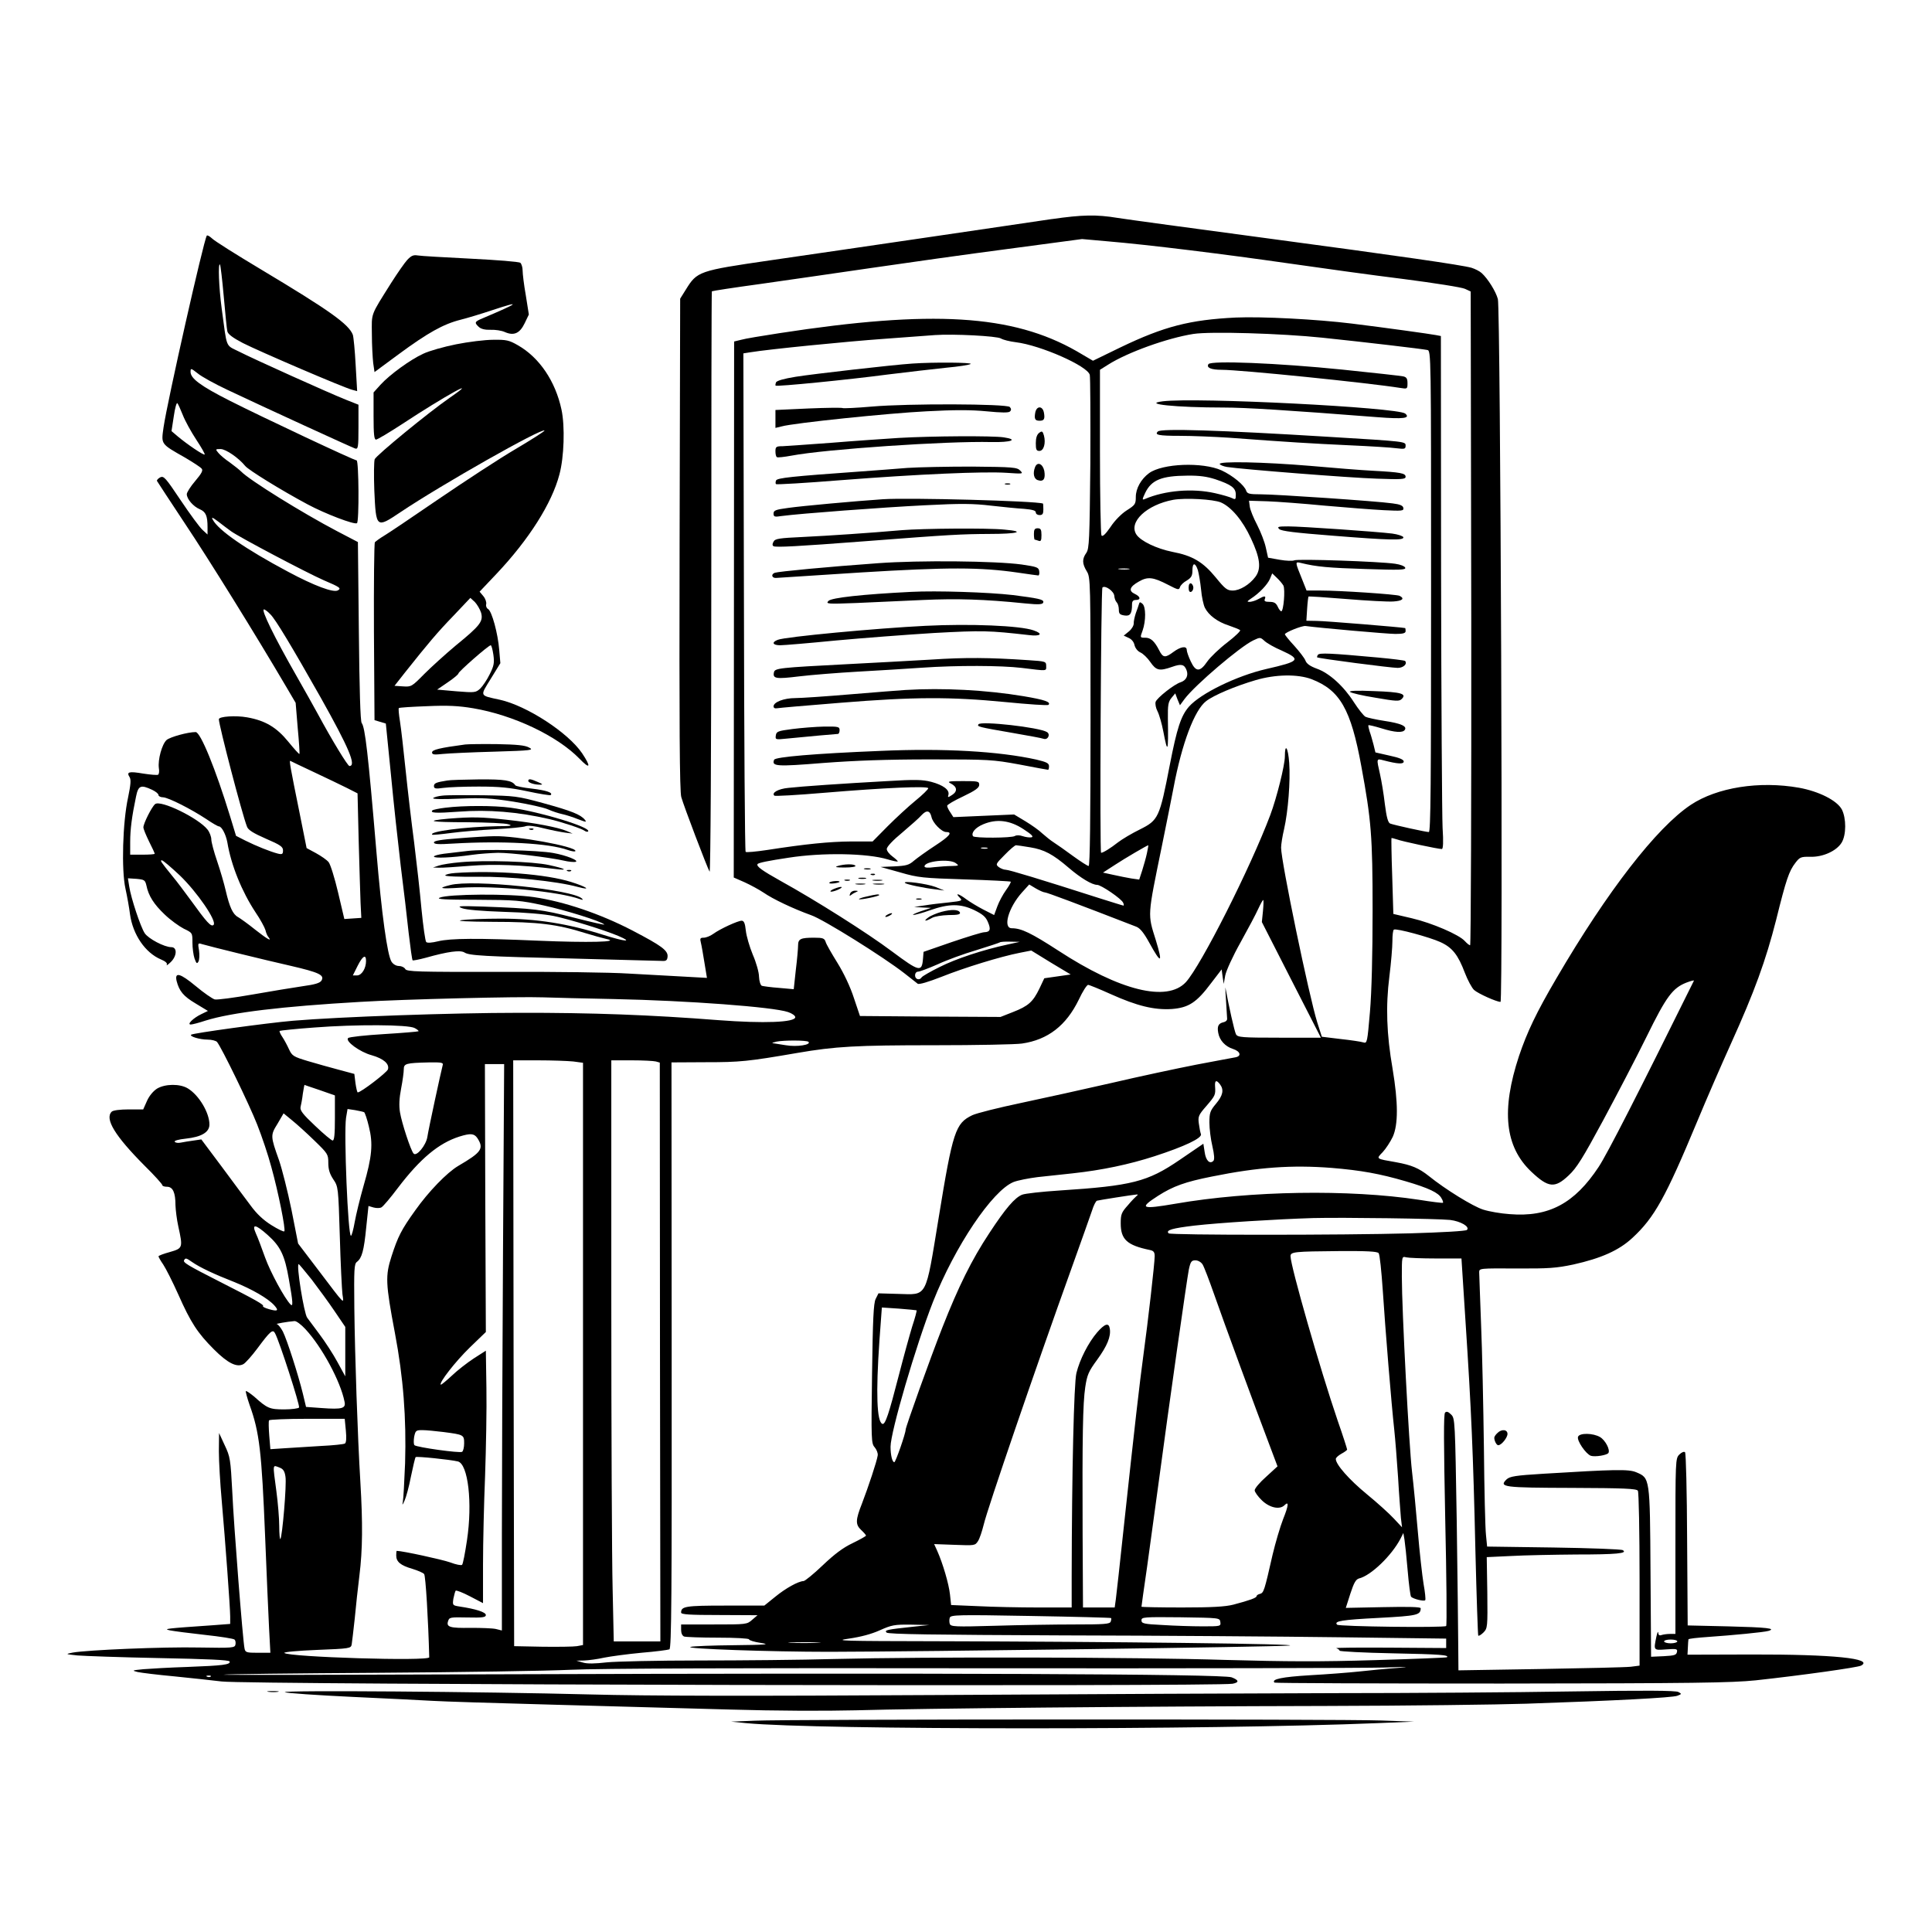 <?xml version="1.0" standalone="no"?>
<!DOCTYPE svg PUBLIC "-//W3C//DTD SVG 20010904//EN"
 "http://www.w3.org/TR/2001/REC-SVG-20010904/DTD/svg10.dtd">
<svg version="1.0" xmlns="http://www.w3.org/2000/svg"
 width="1024pt" height="1024pt" viewBox="0 0 1024 1024"
 preserveAspectRatio="xMidYMid meet">

<g transform="translate(0,1024) scale(0.1,-0.1)"
fill="#000000" stroke="none">
<path d="M5575 9079 c-71 -11 -362 -53 -645 -95 -283 -42 -665 -97 -849 -124
-378 -55 -386 -58 -446 -155 l-30 -48 -3 -1301 c-2 -964 0 -1311 9 -1341 13
-47 137 -373 150 -395 5 -9 9 649 9 1529 0 849 1 1545 3 1547 2 2 118 20 258
39 140 20 405 58 589 85 184 27 511 73 725 101 l390 52 135 -12 c215 -18 619
-68 960 -117 173 -25 448 -63 610 -83 162 -21 309 -44 325 -52 l30 -14 3
-1733 c1 -952 -2 -1732 -6 -1732 -5 0 -17 10 -28 22 -30 34 -174 96 -281 121
l-98 23 -6 200 c-4 109 -5 200 -4 202 1 1 14 -2 29 -7 25 -10 218 -51 238 -51
7 0 9 38 4 113 -3 61 -7 673 -8 1359 l-1 1247 -26 5 c-31 6 -275 40 -446 61
-187 23 -477 38 -615 32 -244 -12 -380 -47 -611 -158 l-146 -71 -87 51 c-340
194 -765 220 -1576 95 -91 -14 -182 -29 -202 -35 l-37 -9 -1 -1421 -1 -1420
57 -25 c31 -14 77 -39 101 -55 49 -34 156 -85 253 -120 66 -23 384 -222 494
-308 32 -25 64 -50 70 -55 8 -5 55 9 127 37 120 48 312 107 414 127 l61 12
104 -64 105 -63 -70 -10 -70 -10 -26 -55 c-34 -70 -58 -92 -140 -124 l-66 -26
-373 2 -372 3 -32 95 c-19 59 -53 131 -87 186 -31 50 -60 100 -63 112 -6 19
-15 22 -61 22 -71 0 -85 -6 -85 -41 0 -15 -5 -74 -12 -130 l-11 -102 -78 7
c-43 3 -84 9 -91 11 -7 3 -14 24 -15 48 0 23 -15 76 -33 117 -17 41 -34 99
-37 128 -4 39 -10 52 -22 52 -20 0 -114 -43 -151 -70 -15 -11 -38 -20 -50 -20
-19 0 -21 -4 -15 -27 4 -16 12 -64 19 -107 l13 -79 -126 7 c-69 4 -200 11
-291 16 -91 6 -392 10 -669 9 -451 -1 -505 1 -513 15 -5 9 -20 16 -33 16 -15
0 -31 9 -40 23 -22 35 -52 250 -80 584 -44 521 -60 658 -78 681 -7 9 -12 180
-15 486 l-5 473 -111 58 c-183 96 -465 271 -508 316 -10 10 -37 31 -60 48 -24
16 -51 39 -60 50 -17 20 -17 21 11 21 28 0 96 -47 131 -90 17 -21 188 -127
330 -203 93 -50 248 -109 262 -100 12 7 10 333 -2 333 -13 0 -494 226 -672
316 -154 78 -208 118 -208 153 0 21 2 20 38 -8 20 -17 91 -56 157 -87 196 -93
659 -305 677 -311 16 -5 18 5 18 113 l0 119 -68 27 c-88 35 -490 216 -568 256
-70 35 -60 12 -89 227 -15 111 -20 243 -9 233 3 -4 12 -80 20 -170 8 -89 16
-173 19 -184 3 -15 30 -35 82 -62 84 -43 538 -238 580 -248 l26 -7 -8 139 c-4
76 -11 148 -15 160 -22 56 -121 127 -485 345 -132 79 -250 153 -262 166 -13
12 -25 18 -27 14 -17 -27 -209 -878 -229 -1015 -13 -92 -17 -87 115 -162 42
-25 81 -50 87 -58 8 -9 0 -25 -34 -65 -25 -29 -45 -61 -45 -70 0 -26 35 -66
69 -80 32 -14 41 -35 41 -95 l0 -39 -26 24 c-15 13 -67 84 -116 157 -81 121
-90 131 -109 122 -11 -6 -19 -15 -17 -19 2 -4 69 -106 149 -227 127 -190 375
-590 536 -864 l50 -85 11 -134 c7 -74 11 -136 9 -137 -2 -2 -28 27 -59 65 -62
76 -122 112 -218 129 -60 11 -150 5 -150 -10 0 -31 123 -503 149 -569 6 -18
34 -35 100 -64 77 -33 91 -43 91 -62 0 -20 -4 -23 -28 -17 -39 10 -114 40
-172 69 l-49 25 -31 102 c-77 251 -157 448 -183 448 -42 0 -135 -26 -154 -42
-25 -23 -47 -105 -41 -149 3 -16 1 -32 -4 -35 -5 -3 -40 0 -79 6 -76 13 -90 9
-72 -19 8 -13 6 -39 -8 -107 -29 -131 -36 -386 -14 -484 9 -41 20 -102 24
-135 15 -109 81 -205 164 -240 24 -10 35 -20 31 -28 -4 -7 5 -1 19 12 35 32
38 81 5 81 -37 0 -122 45 -141 74 -22 33 -73 187 -82 247 l-7 44 46 -3 c41 -4
45 -6 52 -35 11 -55 40 -100 97 -154 30 -29 76 -62 101 -75 46 -22 46 -22 46
-74 0 -28 5 -66 11 -84 10 -27 13 -30 21 -16 5 10 6 35 3 58 -7 40 -6 41 16
34 44 -13 333 -84 470 -115 151 -35 180 -49 163 -78 -8 -13 -34 -21 -100 -30
-49 -7 -169 -27 -266 -44 -97 -17 -187 -29 -200 -26 -13 4 -58 35 -101 71 -82
68 -112 76 -101 27 14 -54 36 -81 100 -119 l66 -40 -35 -17 c-42 -20 -78 -55
-56 -55 8 0 43 9 79 21 138 43 404 75 820 99 230 14 843 29 970 24 52 -2 220
-6 373 -9 390 -8 846 -42 924 -69 21 -7 38 -19 38 -27 0 -28 -168 -34 -405
-16 -358 28 -676 40 -1060 39 -354 0 -948 -21 -1197 -42 -139 -12 -532 -66
-540 -74 -10 -9 46 -26 87 -26 22 0 44 -6 50 -12 24 -29 171 -331 213 -438 25
-63 59 -164 75 -225 37 -132 77 -333 69 -341 -3 -4 -34 11 -69 33 -43 27 -78
60 -110 104 -26 35 -96 128 -154 207 l-107 143 -41 -6 c-23 -3 -53 -8 -68 -11
-14 -3 -29 -1 -32 5 -4 5 20 12 58 16 84 9 126 34 126 75 0 62 -55 155 -114
191 -42 26 -121 25 -164 -1 -20 -13 -41 -38 -53 -65 l-20 -45 -77 0 c-47 0
-83 -5 -90 -12 -38 -38 17 -128 174 -286 52 -51 94 -98 94 -103 0 -5 11 -9 25
-9 31 0 45 -30 45 -98 1 -26 7 -76 15 -112 25 -114 24 -116 -45 -136 -33 -9
-60 -19 -60 -23 0 -3 11 -23 25 -43 14 -21 50 -92 80 -159 66 -149 102 -204
189 -291 73 -73 121 -97 156 -78 11 6 45 44 74 83 69 93 82 104 94 80 23 -42
133 -383 127 -393 -3 -5 -39 -10 -78 -10 -78 0 -90 5 -160 68 -22 18 -41 31
-44 29 -2 -3 7 -36 20 -74 52 -143 64 -248 82 -693 8 -195 17 -415 21 -488 l7
-132 -66 0 c-61 0 -67 2 -71 23 -9 42 -57 652 -65 832 -9 170 -11 184 -40 245
l-30 65 -1 -97 c0 -54 7 -171 15 -260 19 -217 45 -568 45 -616 l0 -39 -92 -7
c-247 -17 -265 -19 -228 -27 19 -4 103 -15 185 -24 83 -9 154 -20 158 -25 5
-4 7 -16 5 -26 -3 -18 -15 -19 -193 -16 -189 4 -593 -13 -670 -27 -40 -8 -39
-8 25 -15 36 -3 231 -10 434 -14 257 -5 370 -10 373 -18 6 -17 -37 -22 -223
-29 -93 -3 -198 -9 -234 -12 -61 -6 -63 -7 -30 -15 19 -4 107 -15 195 -23 88
-9 201 -21 250 -27 132 -17 5274 -28 5358 -12 36 7 34 19 -5 34 -50 18 -1564
24 -3918 16 -789 -3 -1430 -4 -1425 -2 6 3 372 7 815 10 443 3 904 10 1025 16
143 7 908 10 2180 8 1078 -1 2039 1 2135 4 119 4 142 3 70 -2 -58 -4 -150 -13
-205 -19 -55 -6 -173 -15 -263 -20 -148 -9 -205 -21 -187 -39 3 -3 544 -5
1203 -5 1028 1 1218 4 1347 17 248 27 539 68 559 78 70 38 -151 60 -579 59
l-341 -1 2 38 c1 20 2 40 3 43 0 4 47 9 104 13 130 9 297 25 320 32 43 13 -7
19 -211 24 l-217 5 -3 455 c-1 250 -6 458 -11 463 -5 5 -18 0 -30 -12 -21 -21
-21 -27 -21 -486 l0 -465 -29 0 c-16 0 -36 -3 -45 -6 -11 -4 -16 0 -17 12 -1
11 -5 1 -10 -21 -15 -73 -16 -72 52 -67 55 4 61 3 57 -14 -3 -16 -14 -19 -70
-22 l-67 -3 -3 448 c-3 504 -3 499 -76 530 -40 17 -115 15 -492 -8 -148 -9
-178 -14 -195 -30 -42 -41 -17 -44 347 -45 276 -1 342 -4 349 -15 5 -8 9 -219
9 -471 l0 -456 -47 -6 c-27 -3 -243 -8 -480 -12 l-433 -7 -1 119 c0 66 -4 366
-8 668 -9 538 -9 549 -30 569 -15 15 -24 18 -32 10 -8 -8 -7 -164 1 -567 7
-306 9 -560 5 -564 -10 -10 -568 -3 -578 7 -19 19 26 26 221 36 205 11 221 15
222 51 0 7 -62 9 -199 6 l-198 -4 24 75 c19 58 29 76 46 81 63 15 173 121 220
211 l15 30 6 -35 c3 -19 11 -93 17 -165 6 -71 14 -133 18 -138 12 -12 70 -26
75 -18 3 4 -1 43 -9 87 -7 43 -21 167 -30 274 -9 107 -23 251 -31 320 -16 135
-54 857 -54 1034 0 107 0 108 23 102 12 -3 83 -6 157 -6 l136 0 22 -342 c30
-458 40 -685 52 -1210 6 -243 13 -444 15 -447 3 -3 16 5 28 17 21 22 22 28 20
211 l-3 188 128 6 c70 4 226 7 347 8 213 0 274 6 246 23 -7 5 -172 11 -366 14
l-353 5 -6 61 c-4 34 -9 241 -11 461 -3 220 -9 515 -15 655 -5 140 -10 265
-10 277 0 21 2 21 198 20 170 -1 211 2 301 21 148 33 242 75 313 141 117 108
176 215 343 616 48 116 129 302 180 415 124 274 184 439 239 655 53 214 68
258 102 302 23 30 29 33 79 32 67 -2 139 31 166 75 25 41 25 129 1 176 -26 48
-122 96 -227 115 -210 37 -434 2 -574 -91 -181 -121 -441 -456 -711 -918 -108
-184 -156 -286 -199 -413 -95 -288 -75 -480 65 -613 91 -86 125 -89 198 -20
43 40 75 92 183 292 72 134 176 333 230 443 105 214 138 258 211 287 24 9 42
14 40 10 -295 -596 -458 -916 -505 -987 -128 -194 -265 -267 -472 -250 -46 3
-109 14 -140 24 -54 17 -200 107 -288 178 -53 42 -91 58 -173 73 -109 19 -107
17 -72 53 17 18 41 55 54 82 29 65 29 180 -1 360 -32 184 -37 332 -17 490 9
72 16 156 16 187 0 31 3 59 8 61 12 8 189 -40 246 -66 64 -29 94 -68 130 -163
15 -39 37 -80 49 -91 21 -19 119 -63 140 -63 14 0 0 3670 -14 3725 -11 41 -53
108 -86 138 -11 10 -35 22 -54 28 -54 15 -372 61 -1104 159 -374 50 -720 97
-770 105 -115 19 -188 17 -350 -6z m1435 -629 c229 -24 526 -59 555 -65 20 -4
20 -11 20 -1280 0 -1029 -2 -1275 -12 -1275 -16 0 -184 37 -205 45 -11 5 -19
32 -28 103 -6 53 -18 125 -26 160 -19 83 -19 82 19 72 77 -20 107 -21 107 -6
0 10 -23 20 -75 31 l-75 17 -10 41 c-6 23 -15 55 -21 71 -5 16 -8 31 -6 32 2
2 32 -5 68 -16 73 -23 115 -25 125 -8 12 19 -21 34 -108 47 -45 7 -91 17 -101
22 -10 6 -37 40 -61 77 -54 85 -131 155 -197 178 -35 13 -54 26 -60 43 -5 13
-32 48 -59 78 -28 30 -50 58 -50 61 0 10 92 47 110 44 72 -10 434 -42 476 -42
41 0 54 4 54 15 0 8 -1 15 -2 16 -13 4 -426 38 -469 38 l-55 1 4 63 c2 34 6
63 7 65 2 2 92 -4 202 -13 109 -9 221 -15 248 -13 48 3 62 15 33 30 -16 8
-315 28 -418 28 l-75 0 -23 58 c-39 96 -39 96 -6 88 81 -20 147 -26 343 -32
181 -6 213 -5 209 7 -3 8 -25 17 -54 21 -81 12 -518 27 -534 18 -8 -4 -43 -3
-77 3 l-62 11 -12 54 c-6 29 -27 83 -46 120 -19 36 -37 80 -39 97 l-4 31 98
-3 c53 -2 189 -12 302 -23 113 -10 254 -21 313 -24 99 -5 108 -4 105 12 -2 12
-17 19 -58 24 -85 12 -616 48 -697 48 -62 0 -72 3 -78 19 -9 29 -72 81 -131
108 -100 45 -313 37 -384 -15 -42 -31 -70 -81 -70 -126 0 -38 -4 -43 -48 -71
-27 -17 -64 -54 -86 -88 -27 -39 -42 -53 -48 -45 -4 7 -8 208 -8 445 l0 433
43 27 c102 65 313 141 452 163 90 14 465 3 685 -20z m-1705 -4 c11 -7 47 -16
80 -20 130 -16 380 -126 391 -173 3 -12 4 -224 3 -470 -4 -407 -6 -450 -21
-473 -23 -32 -23 -57 2 -98 20 -32 20 -51 20 -797 0 -508 -3 -765 -10 -765 -6
0 -43 24 -83 53 -39 29 -85 61 -102 72 -16 10 -43 32 -60 47 -16 16 -57 45
-90 65 l-60 36 -161 -7 -161 -7 -16 25 c-10 14 -17 30 -17 35 0 6 38 28 85 50
65 31 85 46 85 61 0 19 -6 20 -87 20 -77 0 -85 -2 -63 -13 33 -17 36 -41 7
-60 -23 -15 -25 -15 -20 1 6 26 -28 51 -91 68 -47 12 -86 13 -234 4 -235 -13
-454 -28 -524 -36 -53 -5 -90 -26 -74 -41 3 -4 122 3 264 15 323 27 552 37
552 24 0 -5 -30 -35 -67 -65 -38 -31 -104 -92 -148 -136 l-80 -81 -115 0
c-114 -1 -237 -13 -443 -45 -60 -9 -112 -14 -115 -10 -4 4 -8 600 -9 1325 l-3
1317 38 6 c97 16 510 57 707 71 121 9 243 18 270 20 98 7 329 -5 350 -18z
m-4336 -406 c12 -31 44 -89 71 -130 27 -41 47 -76 45 -79 -6 -5 -93 54 -143
96 l-33 28 12 78 c6 43 15 75 19 70 4 -4 17 -33 29 -63z m5472 -340 c86 -29
109 -46 109 -82 0 -25 -2 -27 -18 -19 -11 6 -52 18 -92 27 -119 27 -265 15
-372 -31 -15 -6 -15 -3 2 33 33 68 86 90 223 91 64 1 104 -5 148 -19z m30
-123 c55 -24 115 -95 159 -190 49 -104 56 -161 24 -204 -31 -42 -83 -73 -120
-73 -30 0 -41 9 -90 69 -68 83 -124 116 -230 136 -84 17 -168 57 -191 92 -43
66 55 158 196 184 64 11 211 3 252 -14z m-5246 -153 c43 -31 399 -219 490
-259 87 -37 95 -43 76 -54 -23 -14 -125 24 -265 99 -225 120 -368 219 -398
275 -9 16 -3 14 28 -9 21 -17 53 -40 69 -52z m5124 -206 c5 -18 13 -64 17
-103 3 -38 13 -82 20 -96 20 -40 67 -75 126 -94 29 -10 57 -21 61 -25 4 -3
-26 -33 -68 -65 -42 -32 -90 -78 -106 -101 -39 -57 -61 -57 -88 1 -12 25 -21
52 -21 60 0 23 -32 18 -70 -10 -44 -33 -56 -32 -76 8 -25 49 -45 67 -74 67
-28 0 -28 0 -14 38 18 51 18 126 -1 142 -12 10 -15 10 -18 -1 -2 -8 -10 -30
-17 -49 -6 -19 -12 -44 -11 -55 0 -11 -11 -30 -26 -42 l-27 -22 26 -12 c16 -7
28 -22 31 -38 4 -16 16 -32 31 -39 14 -6 38 -29 53 -51 31 -45 48 -49 114 -26
50 18 66 14 78 -17 11 -29 -2 -54 -31 -64 -34 -10 -126 -83 -133 -104 -3 -11
1 -33 10 -50 9 -17 23 -66 31 -108 23 -121 27 -111 24 69 -1 72 2 89 19 110
l20 24 12 -32 13 -31 25 34 c56 74 294 277 364 310 36 17 37 17 59 -3 13 -12
53 -35 91 -51 105 -48 97 -57 -82 -98 -156 -36 -347 -129 -409 -199 -43 -49
-64 -115 -102 -310 -54 -279 -60 -292 -158 -341 -43 -21 -95 -52 -117 -69 -38
-30 -78 -55 -89 -55 -8 0 -1 1398 7 1406 14 14 62 -20 63 -45 1 -12 6 -27 13
-34 6 -6 11 -23 11 -38 0 -22 5 -27 29 -31 31 -5 41 9 41 60 0 15 6 22 20 22
28 0 25 18 -5 32 -35 16 -28 38 20 65 48 28 76 25 157 -17 52 -27 57 -28 62
-12 3 10 19 26 36 35 24 15 30 25 30 53 0 43 15 44 29 2z m-366 5 c-13 -2 -35
-2 -50 0 -16 2 -5 4 22 4 28 0 40 -2 28 -4z m819 -86 c11 -21 1 -137 -11 -137
-4 0 -13 11 -19 25 -9 19 -19 25 -43 25 -24 0 -30 4 -25 15 7 18 -2 18 -34 0
-14 -8 -34 -14 -45 -15 -17 0 -17 2 5 17 45 29 88 75 101 105 l12 29 24 -23
c14 -13 29 -31 35 -41z m-5369 -153 c27 -26 115 -173 266 -440 151 -269 191
-364 153 -364 -9 0 -92 136 -167 275 -21 39 -73 131 -115 205 -116 203 -188
350 -171 350 5 0 20 -11 34 -26z m5519 -344 c150 -58 208 -159 263 -460 53
-287 60 -372 60 -765 0 -232 -5 -433 -14 -538 -14 -163 -15 -168 -35 -162 -12
4 -66 12 -121 18 l-99 12 -24 75 c-44 140 -192 854 -192 927 0 17 7 62 16 99
21 93 34 254 27 351 -6 82 -23 107 -23 34 0 -47 -43 -219 -77 -310 -106 -282
-368 -800 -448 -887 -100 -107 -350 -45 -675 167 -145 94 -197 119 -247 119
-49 0 -19 108 53 189 l39 43 35 -21 c19 -11 41 -21 48 -21 10 0 168 -59 485
-182 20 -8 40 -33 68 -84 64 -116 73 -112 35 13 -44 140 -45 122 32 498 23
110 50 250 62 310 44 234 111 412 173 459 40 31 153 79 262 111 105 31 223 33
297 5z m-5287 -493 c66 -31 145 -69 175 -84 l55 -28 6 -250 c4 -137 8 -286 10
-330 l4 -80 -45 -3 -45 -3 -33 140 c-18 77 -41 150 -50 161 -9 12 -40 33 -67
48 l-50 27 -37 185 c-51 251 -56 281 -49 277 3 -2 60 -29 126 -60z m-859 -93
c19 -9 34 -21 34 -28 0 -6 11 -12 25 -12 29 -2 146 -61 228 -115 32 -22 62
-39 67 -39 15 0 37 -42 45 -85 20 -121 77 -261 149 -370 26 -38 49 -81 53 -95
3 -14 10 -31 16 -37 20 -26 -6 -11 -71 40 -37 30 -78 59 -90 66 -28 15 -45 52
-66 142 -8 35 -28 104 -45 154 -17 49 -31 102 -31 116 0 14 -9 38 -20 52 -48
61 -249 159 -278 135 -18 -15 -62 -103 -62 -123 0 -9 14 -42 30 -75 17 -33 30
-62 30 -65 0 -3 -29 -5 -65 -5 l-65 0 0 68 c0 66 9 135 31 240 12 59 25 64 85
36z m4131 -144 c6 -31 54 -80 78 -80 36 0 18 -22 -57 -71 -46 -30 -96 -66
-114 -81 -26 -23 -41 -27 -104 -30 l-73 -3 104 -29 c96 -28 121 -30 342 -37
131 -4 241 -10 244 -12 2 -3 -9 -23 -25 -45 -16 -22 -37 -61 -46 -86 l-17 -46
-57 29 c-31 16 -72 41 -91 55 -40 30 -61 35 -35 9 17 -17 14 -18 -57 -26 -41
-4 -99 -11 -129 -16 l-55 -8 45 -3 45 -2 -55 -18 c-30 -11 -48 -19 -39 -19 8
-1 48 10 87 24 102 36 163 36 236 1 45 -22 61 -36 72 -63 17 -39 12 -53 -19
-54 -12 0 -89 -24 -172 -52 l-150 -52 -3 -37 c-6 -72 -19 -69 -164 39 -132 99
-408 273 -589 373 -100 56 -131 78 -124 90 4 7 58 18 165 34 180 28 417 24
525 -9 27 -8 51 -13 53 -11 2 2 -11 14 -27 26 -17 12 -31 30 -31 40 0 12 33
47 83 88 45 38 91 79 101 91 27 29 45 26 53 -9z m488 -65 c43 -28 55 -40 42
-43 -10 -2 -31 1 -46 6 -17 6 -34 6 -42 1 -17 -11 -216 -12 -222 -1 -11 18 13
46 54 63 71 30 141 22 214 -26z m35 -96 c74 -12 120 -36 205 -109 63 -54 123
-90 150 -90 21 0 131 -75 138 -95 4 -8 4 -15 2 -15 -3 0 -60 18 -127 39 -312
100 -480 151 -497 151 -9 0 -26 6 -37 14 -18 14 -17 17 31 65 27 28 54 51 60
51 5 0 39 -5 75 -11z m619 -31 c-5 -24 -17 -65 -25 -91 l-16 -49 -42 6 c-22 4
-65 12 -95 19 l-55 12 65 42 c50 33 168 102 175 103 1 0 -2 -19 -7 -42z m-846
25 c-7 -2 -21 -2 -30 0 -10 3 -4 5 12 5 17 0 24 -2 18 -5z m-4281 -142 c93
-89 199 -244 180 -263 -13 -13 -36 13 -122 132 -31 42 -73 99 -96 126 -63 78
-67 84 -56 84 6 0 48 -36 94 -79z m4114 64 c18 -13 16 -14 -21 -15 -22 0 -64
-3 -92 -6 -36 -5 -53 -3 -53 4 0 28 133 42 166 17z m1628 -253 l-6 -59 156
-306 157 -307 -220 0 c-200 0 -221 2 -230 18 -8 14 -39 153 -55 242 -3 21 -1
-24 8 -159 1 -9 -8 -17 -19 -19 -27 -6 -35 -21 -28 -57 7 -39 37 -72 79 -85
39 -13 45 -38 12 -44 -13 -2 -106 -20 -208 -39 -102 -20 -304 -63 -449 -97
-145 -33 -361 -81 -480 -106 -119 -25 -235 -54 -258 -65 -89 -43 -103 -84
-178 -544 -71 -432 -58 -407 -214 -403 l-105 3 -15 -30 c-11 -23 -15 -105 -19
-397 -5 -351 -4 -369 14 -389 10 -12 18 -31 16 -43 -4 -30 -50 -168 -83 -254
-35 -89 -36 -112 -4 -142 14 -13 25 -26 25 -29 0 -3 -32 -21 -71 -40 -51 -24
-97 -59 -159 -118 -48 -46 -94 -83 -101 -83 -28 -1 -95 -38 -151 -84 l-57 -46
-208 0 c-210 0 -233 -4 -233 -37 0 -10 43 -13 203 -13 l202 -1 -28 -24 c-28
-25 -31 -25 -203 -25 l-174 0 0 -29 c0 -17 6 -31 16 -35 9 -3 90 -6 180 -6 92
0 164 -4 164 -9 0 -5 28 -14 63 -19 52 -8 30 -10 -143 -12 -113 -1 -216 -5
-230 -9 -35 -10 424 -26 735 -26 504 1 2355 26 2437 33 93 9 -966 21 -1857 23
-514 1 -561 2 -475 14 62 9 119 24 163 44 63 28 77 31 165 30 l97 -2 -85 -9
c-140 -15 -154 -18 -141 -31 9 -9 248 -12 934 -15 507 -1 1172 -6 1477 -10
l555 -7 0 -25 0 -25 -300 2 c-165 1 -292 0 -282 -3 9 -3 17 -9 17 -13 0 -4
127 -11 281 -14 254 -5 301 -9 288 -21 -2 -2 -173 -9 -379 -15 -291 -9 -469
-8 -795 1 -476 15 -1590 17 -2070 5 -176 -5 -500 -8 -720 -8 -220 0 -441 -5
-490 -10 -61 -7 -102 -8 -125 -1 l-35 10 42 1 c23 1 70 7 105 15 35 7 124 19
198 26 74 6 141 15 148 18 11 6 13 283 12 1559 l-1 1552 183 1 c180 0 222 4
483 49 203 35 313 41 729 41 220 0 429 4 463 9 137 20 234 95 301 233 20 43
42 77 49 78 6 0 60 -22 120 -49 140 -63 231 -85 324 -79 89 7 131 34 208 137
l56 73 5 -38 6 -39 8 45 c5 25 40 102 81 175 40 72 82 151 94 178 12 26 24 47
26 47 3 0 2 -26 -1 -58z m-1353 -178 c-134 -29 -275 -76 -360 -119 -49 -24
-92 -49 -96 -55 -11 -18 -35 -11 -35 10 0 12 7 20 16 20 9 0 56 18 104 39 47
22 140 56 205 75 65 20 121 39 124 41 2 3 27 5 55 4 l51 -1 -64 -14z m-3401
-87 c0 -40 -23 -77 -48 -77 l-22 0 25 50 c27 54 45 64 45 27z m258 -356 c13
-7 22 -14 20 -17 -3 -2 -85 -9 -184 -15 -98 -6 -183 -15 -189 -21 -17 -16 62
-74 125 -91 63 -18 95 -46 86 -75 -6 -17 -143 -122 -160 -122 -3 0 -8 22 -12
49 l-6 49 -82 22 c-44 12 -118 32 -164 46 -77 23 -84 28 -100 62 -9 20 -25 50
-35 65 -11 16 -17 30 -15 33 3 2 86 11 184 18 218 17 499 16 532 -3z m2087
-73 c16 -16 -62 -28 -120 -18 -33 5 -64 10 -70 11 -5 1 3 4 20 8 38 8 161 8
170 -1z m-1247 -104 l52 -7 0 -1543 0 -1543 -32 -6 c-18 -3 -100 -4 -183 -3
l-150 3 -3 1553 -2 1552 132 0 c73 0 157 -3 186 -6z m438 0 l21 -6 1 -1534 2
-1534 -124 0 -123 0 -6 278 c-4 152 -7 845 -7 1540 l0 1262 108 0 c59 0 116
-3 128 -6z m-1130 -21 c-9 -34 -75 -338 -81 -379 -7 -45 -58 -106 -73 -88 -15
16 -63 163 -72 218 -6 36 -4 75 6 127 8 41 14 86 14 101 0 31 11 34 133 37 70
1 78 -1 73 -16z m320 -980 c-3 -544 -6 -1219 -6 -1501 l0 -514 -32 8 c-18 4
-78 6 -133 6 -110 -2 -131 4 -120 36 6 20 12 21 103 19 80 -2 97 1 97 13 0 15
-52 32 -139 45 -38 6 -38 7 -33 42 4 19 9 38 12 42 4 3 38 -10 76 -30 l69 -36
0 205 c0 113 5 325 11 471 5 146 9 355 7 464 l-3 198 -64 -41 c-35 -23 -88
-64 -117 -92 -30 -28 -56 -49 -58 -47 -10 10 77 122 154 197 l85 82 -3 710 -2
710 51 0 51 0 -6 -987z m3800 880 c22 -29 16 -59 -21 -103 -31 -37 -35 -48
-35 -100 0 -32 7 -89 16 -126 10 -44 12 -70 5 -77 -19 -19 -40 2 -46 46 l-7
45 -126 -86 c-170 -116 -252 -137 -637 -162 -93 -6 -182 -16 -197 -22 -39 -15
-88 -72 -174 -203 -94 -142 -164 -284 -249 -500 -65 -165 -195 -528 -195 -543
0 -19 -53 -172 -60 -172 -11 0 -20 38 -20 82 0 78 134 536 225 768 116 294
315 590 427 635 23 9 80 20 127 26 47 5 131 14 186 20 156 17 299 47 435 91
157 51 253 96 245 117 -3 8 -8 33 -11 56 -5 37 -2 45 40 93 48 56 49 59 46
105 -2 31 7 35 26 10z m-4771 -31 l80 -28 0 -119 c0 -86 -3 -120 -12 -120 -6
0 -48 35 -93 78 -66 62 -81 82 -77 100 3 12 9 43 12 70 4 26 8 47 9 47 0 -1
37 -13 81 -28z m235 -117 c4 -3 16 -37 25 -76 23 -91 17 -159 -28 -314 -19
-66 -40 -153 -47 -192 -7 -40 -16 -73 -20 -73 -16 0 -38 542 -26 625 l8 47 40
-6 c23 -4 44 -9 48 -11z m-263 -151 c70 -68 73 -72 73 -117 0 -35 7 -58 26
-87 27 -40 27 -42 35 -303 4 -144 11 -282 14 -307 8 -54 17 -63 -127 127
l-108 142 -35 178 c-20 98 -50 216 -66 263 -46 129 -46 133 -8 194 l32 55 45
-37 c25 -20 79 -69 119 -108z m863 14 c36 -56 23 -75 -102 -148 -59 -35 -157
-136 -227 -235 -74 -103 -92 -139 -126 -244 -33 -103 -32 -142 18 -406 45
-237 61 -452 54 -690 -4 -99 -9 -191 -12 -205 -4 -20 -2 -19 9 6 8 17 24 75
34 128 11 53 22 100 25 103 6 5 182 -13 224 -23 54 -14 78 -219 48 -418 -10
-67 -21 -125 -26 -130 -4 -4 -32 1 -63 13 -42 15 -253 61 -283 61 -2 0 -3 -11
-3 -24 0 -34 23 -53 85 -71 29 -9 58 -21 63 -28 8 -9 22 -244 27 -441 0 -22
-746 1 -768 23 -5 5 73 12 172 16 175 7 181 8 185 29 2 11 9 73 16 136 6 63
17 167 25 230 17 136 18 277 5 495 -15 250 -29 668 -32 922 -2 208 -1 234 14
245 26 20 37 59 49 182 l12 114 27 -8 c15 -4 34 -4 42 1 9 5 48 51 87 103 118
155 216 237 326 272 58 18 78 17 95 -8z m4526 -158 c158 -13 257 -31 394 -71
123 -36 175 -61 190 -90 7 -11 10 -22 8 -24 -2 -2 -60 5 -128 16 -368 56 -893
48 -1290 -21 -181 -31 -196 -25 -92 42 80 51 144 74 285 102 247 50 425 62
633 46z m-1031 -148 c-5 -4 -27 -26 -47 -50 -34 -38 -38 -48 -38 -96 0 -85 33
-116 153 -141 21 -4 27 -11 27 -33 0 -37 -36 -352 -60 -526 -20 -147 -45 -364
-105 -921 -19 -181 -38 -349 -41 -372 l-6 -43 -84 0 -84 0 -2 388 c-2 517 1
693 14 780 10 65 17 82 63 145 53 73 74 123 67 165 -5 33 -26 27 -67 -20 -47
-55 -92 -143 -110 -216 -13 -54 -24 -517 -25 -1079 l0 -163 -177 0 c-98 0
-242 3 -320 7 l-142 6 -6 56 c-6 56 -38 165 -68 232 l-16 35 109 -4 c105 -4
108 -4 123 19 9 13 22 53 31 89 18 79 277 835 466 1360 50 140 99 277 108 304
8 26 20 50 26 52 10 3 187 31 211 33 7 0 7 -2 0 -7z m1661 -128 c56 -7 106
-36 89 -53 -6 -6 -130 -13 -300 -18 -361 -10 -1272 -10 -1281 0 -17 17 19 27
136 41 131 15 434 34 630 40 156 4 663 -3 726 -10z m-6267 -80 c68 -61 90
-107 112 -234 22 -123 23 -148 9 -134 -31 31 -107 171 -135 249 -18 50 -39
107 -49 128 -23 52 -2 49 63 -9z m5888 -96 c6 -7 15 -96 22 -198 13 -202 46
-605 61 -740 5 -47 14 -159 20 -250 5 -91 13 -187 15 -215 l6 -50 -43 46 c-24
26 -88 84 -143 129 -95 78 -165 158 -165 187 0 7 14 19 30 28 17 9 30 19 30
22 0 4 -22 73 -50 153 -93 272 -250 820 -250 872 0 23 20 25 256 27 151 1 204
-2 211 -11z m-6289 -47 c40 -28 116 -64 221 -105 97 -39 182 -88 215 -125 25
-28 18 -33 -28 -20 -21 6 -35 13 -32 16 7 7 -37 32 -228 129 -173 88 -198 103
-190 115 7 13 12 11 42 -10z m5356 -13 c8 -13 35 -84 61 -158 48 -138 221
-609 295 -803 l41 -109 -60 -55 c-34 -30 -61 -62 -61 -72 0 -9 18 -34 39 -54
41 -39 94 -50 119 -25 24 24 22 -1 -7 -73 -16 -41 -41 -126 -56 -189 -44 -194
-47 -202 -67 -208 -10 -2 -18 -8 -18 -12 0 -9 -36 -22 -123 -45 -43 -11 -114
-15 -272 -15 -118 0 -215 2 -215 4 0 2 13 98 30 213 16 114 43 312 60 438 55
412 151 1087 161 1136 9 42 14 49 35 49 13 0 30 -9 38 -22z m-4722 -80 c35
-46 90 -121 121 -167 l57 -84 0 -131 0 -131 -41 75 c-22 41 -66 109 -97 150
-31 41 -60 80 -64 86 -17 23 -59 284 -45 284 2 0 33 -37 69 -82z m3206 -163
c2 -2 -8 -40 -23 -85 -14 -46 -46 -162 -71 -259 -53 -206 -72 -263 -87 -258
-30 10 -35 164 -16 440 l13 177 90 -6 c50 -4 92 -8 94 -9z m-3239 -100 c88
-95 186 -277 207 -384 8 -36 -12 -42 -121 -34 l-83 6 -17 71 c-24 98 -83 283
-106 329 -11 20 -25 38 -32 39 -11 1 56 13 94 16 9 1 35 -18 58 -43z m214
-537 c4 -41 2 -65 -5 -69 -6 -4 -63 -10 -127 -13 -64 -4 -150 -9 -192 -12
l-76 -5 -6 72 c-3 40 -4 76 -1 81 3 4 94 8 203 8 l198 0 6 -62z m517 -8 c108
-14 110 -15 110 -60 0 -21 -5 -42 -11 -45 -12 -8 -240 24 -252 35 -5 4 -5 24
-2 44 7 34 10 36 44 36 20 0 70 -5 111 -10z m-867 -189 c18 -7 26 -19 30 -48
7 -40 -17 -320 -27 -330 -3 -4 -6 27 -6 68 0 41 -7 124 -15 184 -20 152 -22
141 18 126z m4406 -797 c2 -2 1 -10 -2 -19 -5 -13 -34 -15 -194 -15 -103 0
-292 -3 -420 -7 -211 -6 -233 -5 -239 10 -3 10 -3 24 0 33 6 15 43 16 429 9
232 -4 424 -9 426 -11z m579 -21 c3 -23 1 -23 -95 -23 -54 0 -149 3 -210 7
-101 5 -113 8 -113 25 0 17 11 18 208 16 206 -3 207 -3 210 -25z m2422 -103
c0 -5 -16 -10 -35 -10 -19 0 -35 5 -35 10 0 6 16 10 35 10 19 0 35 -4 35 -10z
m-4558 -7 c-40 -2 -103 -2 -140 0 -37 2 -4 3 73 3 77 0 107 -2 67 -3z m-3215
-179 c-3 -3 -12 -4 -19 -1 -8 3 -5 6 6 6 11 1 17 -2 13 -5z"/>
<path d="M6405 8310 c-12 -19 14 -30 70 -30 100 0 777 -69 946 -96 38 -6 39
-6 39 25 0 24 -5 32 -22 36 -13 3 -158 19 -323 36 -345 35 -697 49 -710 29z"/>
<path d="M6163 8113 c-113 -14 70 -33 322 -33 115 0 339 -14 814 -51 141 -11
178 -6 149 19 -41 33 -1105 87 -1285 65z"/>
<path d="M6137 7953 c-19 -18 3 -23 116 -23 67 0 185 -5 262 -10 308 -23 439
-31 635 -40 113 -5 226 -12 253 -16 42 -5 47 -4 47 14 0 22 3 22 -412 47 -570
35 -885 45 -901 28z"/>
<path d="M6465 7780 c3 -5 20 -12 38 -15 76 -12 655 -58 795 -62 133 -5 152
-3 152 10 0 19 -26 24 -175 32 -60 3 -210 15 -333 26 -239 20 -487 26 -477 9z"/>
<path d="M6780 7436 c11 -11 87 -20 280 -35 313 -25 383 -26 378 -8 -3 6 -29
15 -59 19 -81 10 -481 38 -551 38 -54 0 -60 -2 -48 -14z"/>
<path d="M6985 6769 c-4 -6 -5 -12 -4 -13 7 -6 392 -56 427 -56 31 0 53 22 39
37 -4 3 -68 11 -144 18 -251 23 -311 26 -318 14z"/>
<path d="M7155 6573 c6 -6 66 -20 135 -31 110 -19 126 -20 139 -7 29 28 -2 37
-146 42 -89 4 -134 2 -128 -4z"/>
<path d="M4835 8313 c-105 -7 -524 -55 -618 -70 -62 -10 -101 -21 -104 -30 -3
-8 -4 -15 -2 -17 6 -6 383 31 594 59 105 13 244 29 310 36 66 6 124 15 130 20
8 8 -195 10 -310 2z"/>
<path d="M4620 8085 c-80 -7 -149 -10 -153 -8 -4 3 -87 2 -182 -2 l-175 -8 0
-48 0 -47 33 8 c64 18 566 70 767 80 148 8 237 8 319 0 81 -8 117 -8 124 -1 8
8 7 15 -1 24 -18 17 -540 19 -732 2z"/>
<path d="M5487 8053 c-6 -34 -1 -43 23 -43 24 0 29 9 23 43 -7 37 -39 37 -46
0z"/>
<path d="M5508 7946 c-12 -9 -18 -27 -18 -55 0 -34 3 -41 19 -41 23 0 35 41
24 82 -7 23 -10 25 -25 14z"/>
<path d="M4765 7919 c-77 -5 -239 -16 -360 -26 -121 -9 -237 -17 -257 -18 -34
0 -38 -3 -38 -27 0 -15 3 -29 8 -31 4 -3 39 1 77 8 179 34 822 78 1060 72 105
-2 145 13 65 25 -60 9 -380 7 -555 -3z"/>
<path d="M5486 7764 c-13 -33 -6 -63 15 -69 30 -10 41 7 34 49 -8 38 -37 51
-49 20z"/>
<path d="M4810 7760 c-58 -5 -170 -13 -250 -19 -364 -26 -442 -34 -447 -48 -3
-8 -3 -16 0 -19 3 -3 158 6 344 21 411 32 757 47 878 39 88 -6 90 -6 72 12
-16 17 -37 19 -255 21 -130 0 -284 -3 -342 -7z"/>
<path d="M5328 7673 c6 -2 18 -2 25 0 6 3 1 5 -13 5 -14 0 -19 -2 -12 -5z"/>
<path d="M4680 7594 c-148 -10 -433 -36 -502 -46 -67 -9 -78 -13 -78 -30 0
-17 5 -19 43 -13 96 13 538 46 759 57 192 10 257 9 350 -2 62 -7 141 -15 176
-17 45 -4 62 -9 62 -19 0 -8 9 -14 20 -14 16 0 20 7 20 30 0 17 -1 30 -2 31
-37 14 -709 32 -848 23z"/>
<path d="M4780 7430 c-174 -15 -379 -29 -523 -36 -128 -6 -149 -9 -157 -25 -7
-12 -7 -20 0 -24 12 -7 128 -1 480 26 467 36 514 38 663 39 153 0 196 13 80
23 -87 9 -433 6 -543 -3z"/>
<path d="M5480 7410 c0 -16 2 -30 4 -30 2 0 11 -3 20 -6 13 -5 16 1 16 30 0
29 -4 36 -20 36 -16 0 -20 -7 -20 -30z"/>
<path d="M4655 7255 c-266 -19 -529 -44 -549 -51 -22 -9 -14 -30 10 -27 10 1
213 14 449 29 457 28 632 28 830 -1 55 -8 104 -15 108 -15 5 0 7 10 5 23 -3
20 -12 23 -93 35 -139 19 -542 23 -760 7z"/>
<path d="M4830 7103 c-259 -13 -423 -31 -439 -48 -15 -16 -7 -17 149 -11 91 4
250 11 353 16 177 8 324 4 538 -18 79 -8 99 -6 99 8 0 13 -28 19 -161 36 -128
15 -407 24 -539 17z"/>
<path d="M4905 6923 c-261 -13 -742 -58 -782 -74 -35 -13 -28 -29 12 -29 20 0
151 11 293 25 141 13 376 31 522 40 259 14 291 13 503 -11 64 -8 78 7 25 25
-71 25 -335 36 -573 24z"/>
<path d="M4935 6744 c-104 -6 -302 -17 -440 -24 -365 -19 -389 -21 -393 -44
-7 -33 11 -36 133 -21 66 8 206 19 310 25 105 6 258 15 341 21 185 13 421 12
529 -1 139 -17 130 -18 130 10 0 24 -2 25 -95 31 -208 14 -333 15 -515 3z"/>
<path d="M4800 6583 c-30 -2 -162 -12 -292 -23 -130 -11 -262 -20 -293 -20
-59 0 -115 -21 -115 -44 0 -8 7 -12 18 -10 9 2 160 15 335 29 393 32 585 32
875 4 122 -12 225 -19 229 -15 15 15 -19 27 -132 46 -198 33 -429 45 -625 33z"/>
<path d="M5186 6401 c-8 -12 -3 -14 183 -46 80 -14 153 -27 163 -31 22 -7 37
24 17 36 -40 25 -351 60 -363 41z"/>
<path d="M4200 6376 c-77 -10 -85 -13 -88 -34 -3 -22 -2 -23 55 -17 122 12
265 25 274 25 5 0 9 9 9 20 0 18 -6 20 -82 19 -46 -1 -121 -7 -168 -13z"/>
<path d="M4665 6260 c-346 -14 -557 -32 -562 -47 -14 -35 12 -37 259 -17 173
13 337 19 568 19 312 0 331 -1 473 -27 81 -16 150 -28 152 -28 3 0 5 9 5 19 0
16 -13 22 -67 35 -199 44 -490 61 -828 46z"/>
<path d="M6300 7125 c0 -17 5 -25 13 -22 6 2 12 12 12 22 0 10 -6 20 -12 23
-8 2 -13 -6 -13 -23z"/>
<path d="M4440 5650 c-18 -6 -8 -8 37 -8 35 0 60 4 57 9 -6 11 -59 10 -94 -1z"/>
<path d="M4583 5633 c9 -2 23 -2 30 0 6 3 -1 5 -18 5 -16 0 -22 -2 -12 -5z"/>
<path d="M4618 5603 c7 -3 16 -2 19 1 4 3 -2 6 -13 5 -11 0 -14 -3 -6 -6z"/>
<path d="M4553 5583 c9 -2 25 -2 35 0 9 3 1 5 -18 5 -19 0 -27 -2 -17 -5z"/>
<path d="M4478 5573 c6 -2 18 -2 25 0 6 3 1 5 -13 5 -14 0 -19 -2 -12 -5z"/>
<path d="M4628 5573 c12 -2 32 -2 45 0 12 2 2 4 -23 4 -25 0 -35 -2 -22 -4z"/>
<path d="M4396 5562 c-3 -5 8 -6 25 -4 16 2 29 6 29 8 0 8 -49 4 -54 -4z"/>
<path d="M4797 5560 c10 -8 101 -27 163 -34 l45 -6 -47 19 c-44 17 -177 35
-161 21z"/>
<path d="M4538 5553 c12 -2 32 -2 45 0 12 2 2 4 -23 4 -25 0 -35 -2 -22 -4z"/>
<path d="M4633 5553 c15 -2 37 -2 50 0 12 2 0 4 -28 4 -27 0 -38 -2 -22 -4z"/>
<path d="M4421 5529 c-13 -5 -22 -12 -19 -14 3 -3 20 1 39 9 37 17 19 21 -20
5z"/>
<path d="M4506 5504 c-5 -13 -3 -14 6 -7 7 6 20 13 28 16 10 4 8 6 -6 6 -12 1
-25 -6 -28 -15z"/>
<path d="M4592 5488 c-24 -5 -42 -12 -39 -14 5 -5 107 16 107 22 0 6 -17 4
-68 -8z"/>
<path d="M4858 5473 c6 -2 18 -2 25 0 6 3 1 5 -13 5 -14 0 -19 -2 -12 -5z"/>
<path d="M4990 5407 c-25 -7 -57 -20 -70 -30 -29 -21 -15 -22 20 -2 14 8 52
14 88 15 46 0 63 3 60 13 -6 17 -45 18 -98 4z"/>
<path d="M4700 5390 c-8 -5 -10 -10 -5 -10 6 0 17 5 25 10 8 5 11 10 5 10 -5
0 -17 -5 -25 -10z"/>
<path d="M2159 8863 c-14 -15 -53 -71 -86 -123 -111 -177 -103 -156 -102 -271
0 -57 4 -126 7 -153 l7 -48 130 96 c151 111 234 158 325 181 36 9 112 32 169
51 160 53 143 39 -51 -43 -43 -18 -45 -23 -20 -46 12 -11 34 -16 62 -15 25 1
59 -4 76 -12 48 -21 79 -7 105 47 l22 46 -16 101 c-10 56 -17 115 -17 132 0
17 -6 36 -12 41 -7 6 -125 15 -263 22 -137 7 -264 14 -280 17 -24 4 -35 -1
-56 -23z"/>
<path d="M2417 8415 c-65 -13 -143 -35 -174 -50 -68 -31 -178 -111 -227 -165
l-36 -40 0 -125 c0 -97 3 -125 13 -125 7 0 69 37 138 82 226 149 424 258 253
140 -114 -79 -388 -304 -398 -326 -4 -12 -5 -86 -2 -166 9 -200 10 -201 138
-115 221 148 749 447 764 433 2 -3 -67 -47 -153 -98 -87 -51 -270 -171 -408
-265 -137 -94 -268 -182 -290 -195 -22 -13 -43 -29 -48 -34 -4 -6 -6 -221 -5
-477 l3 -466 30 -9 30 -9 27 -270 c14 -148 38 -367 52 -485 15 -118 34 -278
42 -355 9 -77 18 -142 21 -145 2 -2 34 4 71 14 117 33 181 41 203 28 26 -17
97 -21 589 -33 234 -6 439 -12 455 -12 24 -2 31 2 33 20 5 34 -29 59 -186 141
-171 89 -364 154 -522 177 -128 19 -455 17 -500 -3 -19 -8 27 -11 197 -11 207
-1 231 -3 355 -30 122 -27 301 -83 321 -101 5 -4 -67 12 -160 36 -172 44 -213
49 -483 59 -129 4 -141 3 -110 -9 22 -8 102 -15 220 -19 112 -3 216 -12 265
-22 86 -18 270 -75 343 -106 80 -34 37 -31 -80 6 -189 60 -356 86 -543 86 -88
0 -182 -4 -209 -8 -32 -5 28 -8 170 -9 235 0 338 -13 484 -59 42 -13 93 -27
115 -32 78 -16 -98 -20 -360 -9 -324 14 -467 13 -533 -3 -33 -8 -57 -10 -63
-4 -5 5 -16 83 -25 174 -8 90 -26 250 -39 354 -14 105 -34 276 -45 382 -11
106 -24 222 -30 259 -6 37 -9 69 -6 71 3 3 69 7 149 10 109 5 168 2 245 -11
213 -36 445 -146 563 -267 57 -59 64 -46 14 29 -74 109 -292 251 -435 283
-110 24 -107 17 -49 111 l51 83 -6 70 c-7 88 -39 205 -59 217 -8 4 -13 16 -10
26 2 10 -4 29 -15 42 l-20 24 90 95 c171 181 293 373 333 526 25 92 30 256 11
344 -32 150 -117 276 -231 341 -47 27 -61 30 -131 29 -44 0 -132 -11 -197 -24z
m133 -1423 c12 -45 -4 -67 -134 -173 -55 -46 -131 -115 -168 -152 -65 -66 -68
-68 -112 -65 l-45 3 55 70 c124 156 172 213 258 302 l89 94 24 -22 c12 -13 27
-38 33 -57z m65 -222 c6 -43 3 -59 -19 -103 -14 -29 -37 -63 -50 -76 -24 -22
-28 -23 -127 -15 l-102 9 57 39 c31 21 56 42 56 47 0 9 159 149 171 149 4 0
10 -23 14 -50z"/>
<path d="M2465 6294 c-135 -18 -175 -28 -175 -42 0 -12 11 -13 58 -8 31 3 153
9 271 12 201 6 212 8 185 22 -21 12 -66 16 -169 18 -77 1 -153 0 -170 -2z"/>
<path d="M2370 6103 c-57 -9 -70 -14 -70 -29 0 -14 8 -16 50 -10 27 4 111 7
187 7 109 0 163 -5 258 -25 65 -14 121 -23 124 -20 13 13 -24 25 -99 34 -46 5
-86 13 -89 18 -17 26 -57 32 -193 31 -79 -1 -154 -3 -168 -6z"/>
<path d="M2800 6101 c0 -10 35 -21 65 -20 14 0 10 4 -14 14 -38 17 -51 19 -51
6z"/>
<path d="M2345 6023 c-22 -2 -44 -8 -49 -13 -6 -6 49 -7 137 -3 124 5 167 3
289 -16 79 -13 161 -31 183 -41 22 -10 56 -21 75 -25 19 -4 57 -16 84 -27 42
-16 47 -17 36 -3 -23 28 -71 47 -220 88 -139 38 -152 39 -320 42 -96 1 -193 1
-215 -2z"/>
<path d="M2361 5959 c-35 -4 -66 -11 -69 -14 -14 -14 17 -16 140 -7 155 12
313 -1 478 -39 69 -16 174 -51 188 -62 7 -5 15 -7 19 -4 20 21 -252 104 -410
126 -89 12 -251 12 -346 0z"/>
<path d="M2378 5901 c-133 -12 -96 -19 99 -19 103 -1 202 -5 218 -11 24 -7 13
-10 -60 -10 -169 -3 -364 -28 -344 -45 2 -2 47 2 99 9 53 7 158 16 235 20 77
4 150 11 161 16 13 5 50 1 95 -11 41 -10 92 -20 114 -23 l40 -5 -30 13 c-46
20 -171 44 -318 60 -138 15 -181 16 -309 6z"/>
<path d="M2808 5843 c7 -3 16 -2 19 1 4 3 -2 6 -13 5 -11 0 -14 -3 -6 -6z"/>
<path d="M2433 5797 c-95 -7 -133 -13 -133 -22 0 -10 24 -11 103 -6 260 15
506 2 606 -34 23 -8 41 -10 41 -5 0 24 -316 81 -430 78 -30 0 -115 -5 -187
-11z"/>
<path d="M2480 5730 c-41 -5 -99 -12 -127 -15 -29 -4 -53 -10 -53 -15 0 -10
95 -6 200 9 41 6 104 10 140 11 70 0 262 -23 346 -41 28 -7 58 -9 65 -7 20 7
-51 35 -119 47 -83 15 -365 21 -452 11z"/>
<path d="M2440 5670 c-47 -4 -98 -12 -115 -18 l-30 -10 31 -1 c16 -1 91 4 165
10 126 10 271 5 454 -17 70 -9 53 2 -35 21 -85 19 -338 27 -470 15z"/>
<path d="M3008 5623 c7 -3 16 -2 19 1 4 3 -2 6 -13 5 -11 0 -14 -3 -6 -6z"/>
<path d="M2413 5613 c-29 -2 -53 -8 -53 -13 0 -5 74 -8 173 -7 168 2 417 -23
530 -54 75 -20 48 0 -35 26 -131 42 -402 63 -615 48z"/>
<path d="M2386 5549 c-69 -17 -54 -21 54 -14 185 12 524 -20 635 -61 14 -5 17
-4 10 3 -46 48 -580 103 -699 72z"/>
<path d="M7936 2644 c-9 -8 -16 -19 -16 -24 0 -17 12 -40 21 -40 17 0 49 40
49 60 0 24 -32 27 -54 4z"/>
<path d="M8364 2625 c-8 -20 42 -92 68 -101 23 -7 85 3 93 15 10 17 -16 67
-44 84 -37 22 -109 23 -117 2z"/>
<path d="M1423 1273 c15 -2 37 -2 50 0 12 2 0 4 -28 4 -27 0 -38 -2 -22 -4z"/>
<path d="M1510 1271 c8 -5 170 -16 360 -25 190 -9 381 -18 425 -21 44 -3 328
-12 630 -20 303 -8 728 -20 945 -26 238 -7 502 -8 665 -4 350 10 1489 21 2490
23 435 1 914 7 1065 12 474 16 774 32 800 42 24 9 24 10 6 20 -14 8 -177 9
-565 3 -300 -5 -861 -9 -1246 -9 -385 -1 -1337 -5 -2115 -10 -993 -6 -1542 -5
-1840 3 -578 15 -1639 23 -1620 12z"/>
<path d="M4000 1120 l-125 -5 80 -8 c378 -36 2441 -37 3345 0 l195 8 -175 6
c-212 8 -3144 7 -3320 -1z"/>
</g>
</svg>
